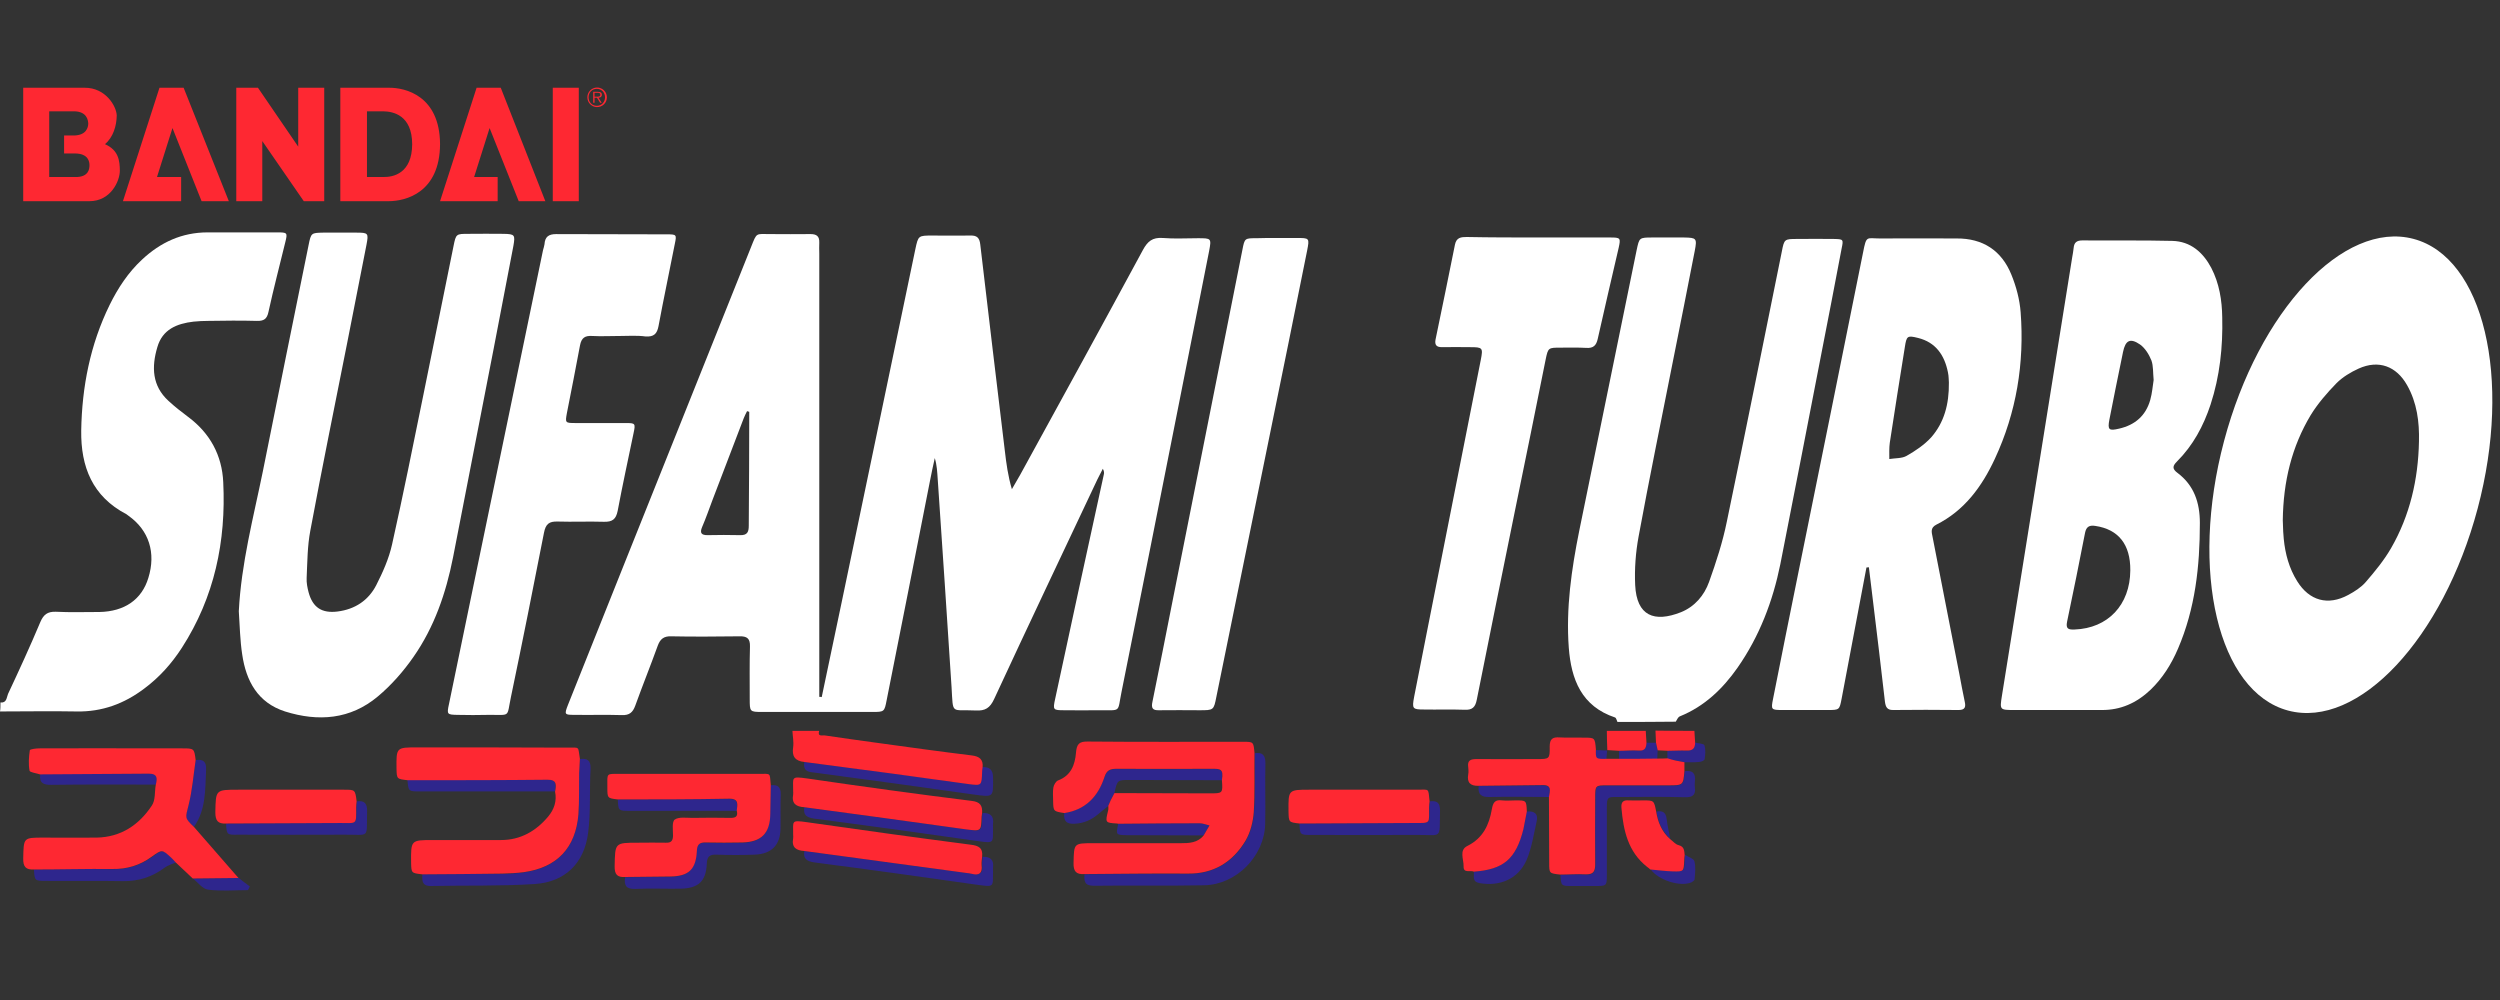 <?xml version="1.0" encoding="UTF-8" standalone="no"?>
<svg
   xmlns:dc="http://purl.org/dc/elements/1.1/"
   xmlns:cc="http://creativecommons.org/ns#"
   xmlns:rdf="http://www.w3.org/1999/02/22-rdf-syntax-ns#"
   xmlns:svg="http://www.w3.org/2000/svg"
   xmlns="http://www.w3.org/2000/svg"
   xmlns:sodipodi="http://sodipodi.sourceforge.net/DTD/sodipodi-0.dtd"
   xmlns:inkscape="http://www.inkscape.org/namespaces/inkscape"
   width="500"
   height="200"
   viewBox="0 0 500 200"
   version="1.1"
   id="svg104"
   sodipodi:docname="sufami.svg"
   style="fill:none"
   inkscape:version="0.92.5 (2060ec1f9f, 2020-04-08)">
  <rect x="0" y="0" width="500" height="200" fill="#333333" stroke="none"/>
  <defs
     id="defs108" />
  <sodipodi:namedview
     pagecolor="#ffffff"
     bordercolor="#666666"
     borderopacity="1"
     objecttolerance="10"
     gridtolerance="10"
     guidetolerance="10"
     inkscape:pageopacity="0"
     inkscape:pageshadow="2"
     inkscape:window-width="1366"
     inkscape:window-height="743"
     id="namedview106"
     showgrid="false"
     inkscape:pagecheckerboard="true"
     inkscape:zoom="1.0281733"
     inkscape:cx="380.64391"
     inkscape:cy="88.389299"
     inkscape:window-x="0"
     inkscape:window-y="0"
     inkscape:window-maximized="1"
     inkscape:current-layer="svg104" />
  <path
     d="m 457.64,142.118 c 14.008,3.722 30.974,-14.38 37.895,-40.431 6.922,-26.051 1.178,-50.187 -12.829,-53.908 -14.008,-3.722 -30.974,14.38 -37.895,40.43 -6.922,26.051 -1.178,50.187 12.829,53.909 z m -1.047,-37.097 c -0.011,-0.354 -0.022,-0.678 -0.036,-0.958 0.097,-7.782 1.799,-14.738 5.593,-21.06 1.41,-2.286 3.258,-4.426 5.155,-6.371 1.216,-1.216 2.821,-2.189 4.426,-2.918 3.988,-1.8 7.538,-0.486 9.678,3.307 1.994,3.502 2.481,7.393 2.384,11.283 -0.146,7.539 -1.8,14.786 -5.593,21.352 -1.411,2.432 -3.21,4.621 -5.059,6.761 -0.924,1.07 -2.237,1.896 -3.502,2.577 -4.037,2.189 -7.781,1.168 -10.214,-2.772 -1.604,-2.577 -2.383,-5.447 -2.675,-8.462 -0.102,-0.95 -0.133,-1.923 -0.158,-2.739 z"
     id="path2"
     inkscape:connector-curvature="0"
     style="clip-rule:evenodd;fill:#ffffff;fill-rule:evenodd;stroke-width:0.75" />
  <path
     d="m 323.486,144.383 c -0.146,-0.292 -0.244,-0.778 -0.438,-0.875 -6.76,-2.237 -8.804,-7.636 -9.29,-13.959 -0.584,-7.879 0.535,-15.661 2.091,-23.394 3.843,-18.726 7.637,-37.402 11.478,-56.127 0.535,-2.481 0.487,-2.529 3.162,-2.529 2.091,0 4.231,0 6.323,0 2.481,0.049 2.626,0.146 2.14,2.675 -1.46,7.442 -2.919,14.932 -4.426,22.373 -2.286,11.576 -4.669,23.152 -6.809,34.776 -0.584,3.162 -0.827,6.469 -0.681,9.679 0.292,6.226 3.843,7.538 9.144,5.447 2.772,-1.118 4.668,-3.356 5.641,-6.079 1.411,-3.94 2.724,-7.976 3.551,-12.062 3.745,-17.996 7.344,-35.992 10.992,-53.987 0.487,-2.529 0.536,-2.529 3.113,-2.529 2.432,0 4.864,-0.049 7.296,0 1.897,0.049 1.945,0.049 1.556,1.897 -1.362,7.052 -2.676,14.153 -4.086,21.206 -2.724,13.959 -5.399,27.966 -8.171,41.925 -1.508,7.442 -4.182,14.446 -8.56,20.719 -2.967,4.232 -6.615,7.733 -11.527,9.728 -0.389,0.146 -0.584,0.681 -0.827,1.07 -3.891,0.049 -7.782,0.049 -11.673,0.049 z"
     id="path4"
     inkscape:connector-curvature="0"
     style="fill:#ffffff;stroke-width:0.75" />
  <path
     d="m 0.097,140.492 c 1.265,0.146 1.216,-1.022 1.508,-1.703 2.237,-4.766 4.426,-9.533 6.469,-14.396 0.632,-1.459 1.411,-2.091 3.064,-2.043 2.918,0.146 5.836,0.049 8.755,0.049 5.01,-0.097 8.463,-2.481 9.776,-6.809 1.556,-5.01 0.146,-9.533 -3.988,-12.451 -0.146,-0.097 -0.243,-0.194 -0.389,-0.292 -6.809,-3.55 -9.144,-9.484 -9.047,-16.731 0.146,-8.754 1.8,-17.217 5.691,-25.145 1.654,-3.356 3.696,-6.469 6.469,-9.047 3.696,-3.453 7.976,-5.447 13.132,-5.447 4.621,0 9.241,0 13.862,0 2.091,0 2.14,0.049 1.654,1.994 -1.119,4.621 -2.335,9.241 -3.356,13.91 -0.292,1.41 -0.924,1.848 -2.335,1.8 -3.259,-0.097 -6.469,-0.049 -9.727,0 -0.973,0 -1.945,0.049 -2.918,0.146 -3.356,0.389 -6.225,1.556 -7.247,5.107 -1.167,3.94 -1.07,7.733 2.237,10.749 1.265,1.167 2.578,2.189 3.94,3.21 4.377,3.259 6.761,7.685 7.004,13.035 0.584,11.819 -1.751,23.006 -8.268,33.122 -2.043,3.162 -4.523,5.934 -7.539,8.171 -3.988,3.015 -8.414,4.669 -13.521,4.572 -5.107,-0.098 -10.214,0 -15.321,0 0.097,-0.486 0.097,-1.167 0.097,-1.799 z"
     id="path6"
     inkscape:connector-curvature="0"
     style="fill:#ffffff;stroke-width:0.75" />
  <path
     d="m 164.344,139.422 c 1.313,-6.322 2.676,-12.646 3.989,-18.968 4.912,-23.54 9.825,-47.081 14.737,-70.621 0.584,-2.724 0.584,-2.724 3.453,-2.724 2.529,0 5.01,0.049 7.538,0 1.313,-0.049 1.848,0.438 1.994,1.8 1.605,13.764 3.258,27.48 4.912,41.244 0.292,2.529 0.632,5.059 1.411,7.685 0.535,-0.973 1.118,-1.897 1.653,-2.87 8.22,-14.98 16.439,-29.961 24.562,-44.989 0.924,-1.702 1.897,-2.529 3.939,-2.383 2.335,0.195 4.718,0.049 7.052,0.049 2.676,0 2.724,0 2.237,2.578 -1.994,10.068 -3.988,20.184 -5.983,30.252 -3.842,19.309 -7.636,38.618 -11.526,57.878 -0.875,4.28 0.049,3.648 -4.572,3.696 -2.285,0.049 -4.523,0 -6.809,0 -2.334,0 -2.383,-0.049 -1.896,-2.286 1.604,-7.344 3.161,-14.737 4.766,-22.082 1.654,-7.587 3.308,-15.175 4.961,-22.762 0.098,-0.341 0.049,-0.73 -0.194,-1.167 -0.341,0.681 -0.73,1.41 -1.07,2.091 -6.906,14.64 -13.861,29.279 -20.671,43.968 -0.827,1.799 -1.799,2.383 -3.648,2.286 -5.059,-0.244 -4.524,0.972 -4.864,-4.62 -0.876,-13.911 -1.848,-27.772 -2.773,-41.682 -0.097,-1.361 -0.146,-2.724 -0.584,-4.182 -0.341,1.556 -0.68,3.064 -0.972,4.62 -2.87,14.591 -5.74,29.23 -8.658,43.822 -0.437,2.286 -0.486,2.335 -2.772,2.335 -7.393,0 -14.737,0 -22.13,0 -2.481,0 -2.481,-0.049 -2.481,-2.627 0,-3.502 -0.049,-6.955 0.049,-10.457 0.049,-1.605 -0.584,-2.091 -2.14,-2.042 -4.524,0.048 -9.095,0.097 -13.618,0 -1.46,-0.049 -2.189,0.535 -2.676,1.848 -1.459,4.036 -3.064,8.025 -4.523,12.062 -0.486,1.313 -1.167,1.896 -2.627,1.848 -3.161,-0.098 -6.322,0 -9.484,-0.049 -2.042,0 -2.091,-0.049 -1.313,-2.043 3.648,-9.192 7.345,-18.336 10.992,-27.529 8.56,-21.352 17.072,-42.703 25.632,-64.055 1.167,-2.918 0.875,-2.529 3.843,-2.529 2.675,0 5.35,0.049 8.025,0 1.216,0 1.799,0.438 1.751,1.702 -0.049,0.73 0,1.459 0,2.189 0,28.745 0,57.538 0,86.282 0,0.779 0,1.605 0,2.383 0.146,0 0.341,0 0.486,0.049 z M 149.85,82.371 c -0.146,-0.049 -0.292,-0.097 -0.437,-0.146 -0.244,0.486 -0.487,0.973 -0.681,1.459 -2.091,5.448 -4.134,10.846 -6.226,16.294 -0.681,1.799 -1.313,3.648 -2.091,5.447 -0.487,1.167 -0.146,1.605 1.07,1.605 2.189,-0.049 4.377,-0.049 6.517,0 1.46,0.049 1.751,-0.632 1.751,-1.897 0.048,-7.587 0.097,-15.175 0.097,-22.762 z"
     id="path8"
     inkscape:connector-curvature="0"
     style="fill:#ffffff;stroke-width:0.75" />
  <path
     d="m 373.29,113.499 c -1.654,8.755 -3.307,17.461 -4.961,26.215 -0.438,2.286 -0.438,2.286 -2.821,2.286 -3.015,0 -5.982,0 -8.998,0 -2.285,0 -2.334,-0.049 -1.897,-2.237 1.654,-8.414 3.357,-16.828 5.059,-25.242 4.329,-21.352 8.657,-42.655 12.937,-64.007 0.681,-3.502 0.681,-2.821 3.356,-2.821 5.107,-0.049 10.214,0 15.321,0 5.302,-0.049 9.047,2.432 10.992,7.247 0.973,2.383 1.654,4.961 1.848,7.49 0.779,10.165 -0.827,20.039 -5.155,29.328 -2.578,5.545 -6.079,10.36 -11.721,13.181 -1.216,0.632 -0.924,1.508 -0.73,2.481 1.799,9.143 3.551,18.288 5.35,27.382 0.341,1.848 0.681,3.648 1.07,5.496 0.243,1.07 0.097,1.703 -1.216,1.703 -4.377,-0.049 -8.755,-0.049 -13.132,0 -1.167,0 -1.459,-0.584 -1.605,-1.654 -0.778,-6.858 -1.605,-13.667 -2.432,-20.476 -0.243,-2.14 -0.535,-4.28 -0.779,-6.42 -0.194,0 -0.34,0.049 -0.486,0.049 z M 389.778,76.534 c -0.049,-0.34 0,-1.265 -0.195,-2.091 -0.68,-3.405 -2.432,-5.982 -5.982,-6.858 -2.14,-0.535 -2.286,-0.389 -2.627,1.8 -1.021,6.372 -2.042,12.743 -3.015,19.163 -0.146,1.07 -0.098,2.189 -0.098,3.258 1.168,-0.194 2.529,-0.098 3.453,-0.632 1.799,-1.022 3.599,-2.237 4.961,-3.745 2.529,-2.918 3.551,-6.517 3.502,-10.895 z"
     id="path10"
     inkscape:connector-curvature="0"
     style="fill:#ffffff;stroke-width:0.75" />
  <path
     d="m 411.421,142 c -2.821,0 -5.691,0 -8.512,0 -2.967,0 -2.967,0 -2.529,-2.821 1.508,-9.484 3.064,-19.017 4.572,-28.501 3.162,-19.747 6.322,-39.445 9.484,-59.191 0.098,-0.632 0.243,-1.265 0.292,-1.897 0.098,-1.07 0.584,-1.508 1.751,-1.508 5.983,0.049 11.965,-0.049 17.996,0.097 3.648,0.097 6.129,2.286 7.782,5.399 1.605,3.113 2.14,6.469 2.189,9.873 0.146,5.934 -0.486,11.819 -2.334,17.461 -1.411,4.28 -3.502,8.171 -6.712,11.381 -0.875,0.875 -1.021,1.459 0.098,2.285 3.307,2.48 4.475,5.934 4.475,10.02 0,8.657 -0.924,17.12 -4.377,25.146 -1.313,3.064 -3.064,5.885 -5.497,8.219 -2.772,2.626 -5.982,4.086 -9.825,4.037 -3.015,0 -5.934,0 -8.852,0 z m 14.64,-27.918 c 0.048,-5.204 -2.384,-8.219 -7.004,-8.9 -1.216,-0.194 -1.799,0.194 -2.042,1.361 -1.167,5.934 -2.335,11.868 -3.6,17.802 -0.292,1.459 0.292,1.605 1.508,1.556 6.663,-0.243 11.089,-4.912 11.138,-11.819 z m 4.668,-38.083 c -0.146,-1.508 -0.048,-2.772 -0.437,-3.891 -0.487,-1.216 -1.265,-2.481 -2.286,-3.21 -1.994,-1.362 -2.918,-0.827 -3.405,1.508 -0.049,0.243 -0.097,0.486 -0.146,0.73 -0.875,4.28 -1.751,8.511 -2.578,12.792 -0.389,2.042 -0.098,2.285 1.946,1.799 3.21,-0.73 5.35,-2.627 6.226,-5.739 0.389,-1.362 0.486,-2.821 0.68,-3.988 z"
     id="path12"
     inkscape:connector-curvature="0"
     style="fill:#ffffff;stroke-width:0.75" />
  <path
     d="m 47.762,122.253 c 0.486,-9.581 2.918,-18.726 4.815,-28.015 3.015,-15.077 6.08,-30.155 9.144,-45.232 0.486,-2.432 0.535,-2.432 2.918,-2.481 2.189,0 4.377,0 6.566,0 2.48,0 2.529,0.097 2.091,2.432 -1.265,6.517 -2.578,13.035 -3.842,19.552 -2.481,12.548 -5.058,25.097 -7.393,37.645 -0.584,3.064 -0.584,6.274 -0.73,9.435 -0.049,0.973 0.146,1.946 0.389,2.87 0.827,3.064 2.675,4.231 5.788,3.843 3.502,-0.438 6.177,-2.237 7.734,-5.253 1.313,-2.578 2.529,-5.302 3.162,-8.123 2.237,-9.971 4.231,-19.942 6.274,-29.961 2.043,-9.922 3.988,-19.844 6.031,-29.766 0.486,-2.432 0.535,-2.432 2.967,-2.432 2.335,0 4.718,-0.049 7.052,0 2.237,0.049 2.335,0.195 1.946,2.432 -1.313,6.858 -2.626,13.667 -3.939,20.525 -2.724,13.91 -5.399,27.821 -8.123,41.731 -1.41,7.15 -3.745,13.959 -7.928,19.941 -1.994,2.87 -4.426,5.642 -7.101,7.88 -5.496,4.62 -11.916,5.107 -18.58,3.015 -5.447,-1.751 -7.782,-6.079 -8.56,-11.381 -0.438,-2.821 -0.486,-5.788 -0.681,-8.657 z"
     id="path14"
     inkscape:connector-curvature="0"
     style="fill:#ffffff;stroke-width:0.75" />
  <path
     d="m 123.83,67.196 c -1.799,0 -3.55,0.097 -5.35,0 -1.46,-0.097 -2.189,0.34 -2.481,1.897 -0.827,4.523 -1.751,9.046 -2.627,13.57 -0.341,1.896 -0.341,1.945 1.751,1.945 3.307,0 6.663,0 9.97,0 1.994,0 2.043,0.049 1.605,2.092 -1.07,5.155 -2.189,10.311 -3.162,15.467 -0.341,1.702 -1.07,2.237 -2.772,2.189 -3.064,-0.098 -6.177,0.048 -9.241,-0.049 -1.702,-0.049 -2.383,0.486 -2.724,2.237 -2.14,10.944 -4.329,21.936 -6.615,32.879 -0.875,4.183 0,3.502 -4.425,3.551 -2.092,0.049 -4.232,0.049 -6.323,0 -1.994,-0.049 -2.091,-0.098 -1.654,-2.091 1.605,-7.782 3.21,-15.515 4.815,-23.297 4.669,-22.519 9.338,-45.038 14.008,-67.557 0.097,-0.389 0.243,-0.778 0.292,-1.167 0.097,-1.508 0.827,-2.043 2.334,-2.043 7.393,0.049 14.737,0 22.13,0.049 1.945,0 1.994,0.049 1.604,1.897 -1.07,5.496 -2.237,10.943 -3.258,16.439 -0.292,1.556 -0.924,2.189 -2.578,2.091 -1.751,-0.243 -3.55,-0.097 -5.302,-0.097 z"
     id="path16"
     inkscape:connector-curvature="0"
     style="fill:#ffffff;stroke-width:0.75" />
  <path
     d="m 307.678,47.498 c 4.767,0 9.533,0 14.348,0 2.091,0 2.14,0.097 1.702,2.091 -1.41,6.08 -2.821,12.111 -4.182,18.19 -0.292,1.313 -0.875,1.897 -2.286,1.8 -1.702,-0.097 -3.405,-0.049 -5.107,-0.049 -2.481,0 -2.529,0 -3.016,2.335 -1.994,9.922 -3.988,19.844 -6.031,29.718 -2.578,12.742 -5.204,25.534 -7.733,38.277 -0.292,1.605 -0.924,2.189 -2.529,2.091 -2.675,-0.098 -5.35,0 -8.025,-0.049 -2.334,0 -2.432,-0.146 -1.994,-2.529 0.827,-4.28 1.703,-8.56 2.529,-12.84 3.6,-18.19 7.198,-36.332 10.797,-54.522 0.487,-2.481 0.389,-2.578 -2.189,-2.578 -1.848,0 -3.744,-0.049 -5.593,0 -1.07,0 -1.46,-0.438 -1.265,-1.508 1.313,-6.323 2.626,-12.694 3.891,-19.017 0.292,-1.41 1.216,-1.508 2.335,-1.508 4.815,0.097 9.581,0.097 14.347,0.097 z"
     id="path18"
     inkscape:connector-curvature="0"
     style="fill:#ffffff;stroke-width:0.75" />
  <path
     d="m 255.394,47.595 c 1.313,0 2.578,0 3.891,0 2.627,0 2.627,0 2.14,2.529 -1.216,6.128 -2.481,12.208 -3.696,18.336 -4.815,23.638 -9.629,47.227 -14.445,70.865 -0.535,2.724 -0.535,2.724 -3.405,2.724 -2.675,0 -5.35,-0.049 -8.025,0 -1.313,0.049 -1.654,-0.389 -1.362,-1.703 1.362,-6.663 2.676,-13.327 3.989,-19.99 4.668,-23.492 9.338,-46.984 14.007,-70.427 0.438,-2.286 0.487,-2.286 2.772,-2.286 1.411,-0.049 2.772,-0.049 4.134,-0.049 z"
     id="path20"
     inkscape:connector-curvature="0"
     style="fill:#ffffff;stroke-width:0.75" />
  <path
     d="m 216.897,174.866 c 6.858,-0.049 13.716,-0.146 20.623,-0.098 5.204,0.049 9.047,-2.286 11.624,-6.566 0.973,-1.653 1.508,-3.745 1.654,-5.69 0.292,-3.94 0.146,-7.928 0.146,-11.868 1.556,-0.243 2.141,0.389 2.141,1.994 -0.098,4.037 0.048,8.122 -0.049,12.159 -0.146,6.421 -5.74,12.111 -12.159,12.257 -7.393,0.146 -14.737,0 -22.13,0.097 -1.848,0 -1.945,-0.924 -1.848,-2.285 z"
     id="path22"
     inkscape:connector-curvature="0"
     style="fill:#2e268d;stroke-width:0.75" />
  <path
     d="m 84.458,174.866 c 5.35,-0.049 10.651,-0.049 16.001,-0.098 1.459,0 2.919,-0.098 4.329,-0.292 6.615,-0.924 10.36,-4.864 10.895,-11.576 0.194,-2.724 0.098,-5.496 0.146,-8.219 0,-0.973 0.098,-1.946 0.146,-2.87 1.508,-0.194 2.189,0.243 2.14,1.946 -0.243,4.28 0.049,8.56 -0.486,12.792 -0.779,6.128 -4.62,9.873 -10.749,10.262 -6.906,0.438 -13.861,0.244 -20.816,0.389 -1.8,-0.049 -1.605,-1.216 -1.605,-2.334 z"
     id="path24"
     inkscape:connector-curvature="0"
     style="fill:#2e268d;stroke-width:0.75" />
  <path
     d="m 312.079,174.963 c 1.703,-0.048 3.405,-0.146 5.059,-0.048 1.508,0.097 1.946,-0.487 1.946,-1.946 -0.049,-4.426 -0.049,-8.852 0,-13.278 0,-2.529 0,-2.578 2.481,-2.578 4.037,0 8.073,0 12.11,0 3.016,0 3.016,0 3.259,-2.87 1.605,-0.243 2.237,0.438 2.042,2.043 -0.049,0.389 -0.049,0.827 0,1.216 0.195,1.459 -0.437,1.994 -1.945,1.946 -4.134,-0.098 -8.269,-0.098 -12.354,-0.049 -3.551,0.049 -3.308,-0.487 -3.308,3.453 0,4.037 0,8.073 0,12.11 0,2.237 -0.049,2.237 -2.334,2.237 -1.556,0 -3.064,0 -4.62,0 -2.189,0 -2.189,0 -2.335,-2.237 z"
     id="path26"
     inkscape:connector-curvature="0"
     style="fill:#2e268d;stroke-width:0.75" />
  <path
     d="m 125.021,175.45 c 2.967,-0.049 5.983,-0.049 8.949,-0.098 3.696,-0.049 5.107,-1.361 5.35,-5.058 0.097,-1.362 0.535,-1.8 1.848,-1.751 2.432,0.098 4.864,0.049 7.246,0 3.843,-0.049 5.545,-1.848 5.593,-5.69 0.049,-1.946 0.049,-3.891 0.098,-5.788 1.41,-0.194 2.091,0.292 2.042,1.848 -0.097,2.237 0,4.524 -0.048,6.809 -0.049,3.308 -1.8,5.059 -5.107,5.205 -2.578,0.097 -5.155,0.097 -7.782,0 -1.361,-0.049 -1.799,0.486 -1.848,1.799 -0.146,3.501 -1.653,4.912 -5.155,5.01 -3.064,0.048 -6.177,-0.098 -9.241,0.048 -1.751,0.049 -2.189,-0.729 -1.946,-2.334 z"
     id="path28"
     inkscape:connector-curvature="0"
     style="fill:#2e268d;stroke-width:0.75" />
  <path
     d="m 160.866,161.442 c 10.797,1.459 21.595,2.919 32.393,4.426 3.064,0.437 3.064,0.486 3.161,-2.529 0,-0.243 0.049,-0.486 0.098,-0.73 1.508,-0.048 2.286,0.536 2.091,2.14 -0.048,0.244 0,0.487 0,0.73 -0.048,3.162 0.341,3.21 -3.161,2.724 -10.846,-1.556 -21.741,-3.064 -32.587,-4.474 -1.605,-0.243 -2.237,-0.73 -1.994,-2.286 z"
     id="path30"
     inkscape:connector-curvature="0"
     style="fill:#2e268d;stroke-width:0.75" />
  <path
     d="m 160.866,170.197 c 10.797,1.459 21.595,2.918 32.393,4.377 0.389,0.049 0.827,0.097 1.216,0.194 1.459,0.341 2.14,-0.146 1.945,-1.702 -0.048,-0.536 0.049,-1.119 0.098,-1.703 1.508,-0.049 2.286,0.535 2.091,2.14 -0.048,0.243 0,0.487 0,0.73 -0.048,3.162 0.341,3.21 -3.161,2.724 -10.846,-1.556 -21.741,-3.064 -32.587,-4.475 -1.605,-0.243 -2.237,-0.778 -1.994,-2.285 z"
     id="path32"
     inkscape:connector-curvature="0"
     style="fill:#2e268d;stroke-width:0.75" />
  <path
     d="m 160.868,152.395 c 5.739,0.73 11.526,1.46 17.266,2.237 5.204,0.681 10.408,1.459 15.563,2.14 2.578,0.341 2.578,0.292 2.676,-2.383 0,-0.341 0.049,-0.632 0.097,-0.973 1.46,-0.049 2.141,0.535 2.141,2.14 0.048,3.939 0.097,3.891 -3.794,3.356 -10.701,-1.508 -21.449,-3.015 -32.149,-4.425 -1.46,-0.098 -2.043,-0.632 -1.799,-2.092 z"
     id="path34"
     inkscape:connector-curvature="0"
     style="fill:#2e268d;stroke-width:0.75" />
  <path
     d="m 212.86,162.609 c 4.231,-0.68 6.712,-3.307 8.025,-7.15 0.487,-1.361 1.119,-1.653 2.383,-1.653 6.372,0.049 12.743,0.049 19.115,0 1.605,0 2.383,-0.049 1.994,2.237 -6.128,0 -12.305,-0.049 -18.433,-0.049 -2.481,0 -2.481,0 -3.064,2.626 -0.243,0.487 -0.487,0.924 -0.73,1.411 -0.194,0.389 -0.341,0.827 -0.535,1.216 l 0.049,-0.049 c -0.681,0.535 -1.362,1.07 -1.994,1.605 -1.362,1.167 -2.87,1.848 -4.718,1.945 -1.604,0.098 -2.285,-0.486 -2.091,-2.14 z"
     id="path36"
     inkscape:connector-curvature="0"
     style="fill:#2e268d;stroke-width:0.75" />
  <path
     d="m 45.207,164.701 c 7.636,-0.049 15.272,-0.049 22.957,-0.098 3.356,0 3.064,0.341 3.113,-3.113 0,-0.389 0.049,-0.778 0.097,-1.216 1.605,-0.243 2.091,0.535 2.043,2.042 -0.146,5.545 0.681,4.572 -4.572,4.62 -7.101,0.049 -14.202,0 -21.303,0 -2.189,0.049 -2.189,0 -2.335,-2.237 z"
     id="path38"
     inkscape:connector-curvature="0"
     style="fill:#2e268d;stroke-width:0.75" />
  <path
     d="m 259.892,164.701 c 7.588,-0.049 15.224,-0.049 22.811,-0.098 3.6,0 3.113,0.194 3.162,-3.113 0,-0.389 0.049,-0.827 0.098,-1.216 1.41,-0.194 2.042,0.243 2.042,1.848 -0.146,5.885 0.584,4.815 -4.669,4.863 -7.052,0.049 -14.104,0 -21.157,0 -2.189,0 -2.189,-0.049 -2.286,-2.285 z"
     id="path40"
     inkscape:connector-curvature="0"
     style="fill:#2e268d;stroke-width:0.75" />
  <path
     d="m 6.784,173.893 c 5.253,-0.049 10.506,-0.146 15.758,-0.049 2.967,0.049 5.545,-0.778 7.928,-2.481 2.043,-1.508 2.091,-1.459 3.891,0.243 0.292,0.292 0.535,0.584 0.827,0.875 -0.778,0.341 -1.654,0.584 -2.286,1.07 -2.481,1.848 -5.204,2.724 -8.317,2.675 -5.156,-0.097 -10.311,0 -15.467,-0.048 -2.189,0 -2.189,-0.049 -2.335,-2.286 z"
     id="path42"
     inkscape:connector-curvature="0"
     style="fill:#2e268d;stroke-width:0.75" />
  <path
     d="m 81.491,155.995 c 9.29,-0.049 18.628,-0.049 27.918,-0.098 1.994,0 1.799,1.118 1.556,2.383 -9.047,0 -18.093,0 -27.188,0 -2.091,0 -2.091,-0.049 -2.286,-2.285 z"
     id="path44"
     inkscape:connector-curvature="0"
     style="fill:#2e268d;stroke-width:0.75" />
  <path
     d="m 123.563,159.885 c 7.393,-0.049 14.786,0 22.227,-0.098 1.994,-0.048 1.703,1.168 1.556,2.384 -7.15,0 -14.299,0 -21.448,0 -2.237,0 -2.237,-0.049 -2.335,-2.286 z"
     id="path46"
     inkscape:connector-curvature="0"
     style="fill:#2e268d;stroke-width:0.75" />
  <path
     d="m 294.765,174.331 c 6.031,-0.487 8.414,-2.529 9.873,-8.512 0.292,-1.167 0.486,-2.334 0.681,-3.502 1.556,-0.194 2.383,0.438 1.994,2.043 -0.584,2.577 -0.973,5.253 -1.994,7.636 -1.654,3.794 -5.35,5.35 -9.436,4.62 -1.508,-0.292 -1.022,-1.361 -1.118,-2.285 z"
     id="path48"
     inkscape:connector-curvature="0"
     style="fill:#2e268d;stroke-width:0.75" />
  <path
     d="m 8.049,154.827 c 7.247,-0.048 14.494,-0.048 21.741,-0.146 1.848,0 1.654,1.022 1.41,2.237 -6.955,0 -13.91,-0.049 -20.914,0.049 -1.605,0.048 -2.481,-0.389 -2.237,-2.141 z"
     id="path50"
     inkscape:connector-curvature="0"
     style="fill:#2e268d;stroke-width:0.75" />
  <path
     d="m 223.657,164.749 c 5.398,-0.048 10.846,-0.097 16.244,-0.097 0.681,0 1.313,0.292 1.994,0.437 -0.389,0.681 -0.778,1.313 -1.167,1.994 -5.156,0 -10.263,-0.049 -15.418,-0.049 -2.14,-0.049 -2.14,-0.049 -1.654,-2.286 z"
     id="path52"
     inkscape:connector-curvature="0"
     style="fill:#2e268d;stroke-width:0.75" />
  <path
     d="m 295.737,157.211 c 4.28,-0.049 8.512,-0.098 12.792,-0.146 1.897,0 1.459,1.216 1.265,2.335 -3.94,0 -7.928,-0.098 -11.868,0 -1.702,0.049 -2.383,-0.536 -2.189,-2.189 z"
     id="path54"
     inkscape:connector-curvature="0"
     style="fill:#2e268d;stroke-width:0.75" />
  <path
     d="m 38.788,165.381 c -1.994,-1.848 -1.702,-1.799 -1.07,-4.377 0.73,-2.919 0.973,-5.983 1.41,-8.998 1.508,-0.195 2.189,0.292 2.091,1.994 -0.195,3.939 0,7.928 -2.432,11.381 z"
     id="path56"
     inkscape:connector-curvature="0"
     style="fill:#2e268d;stroke-width:0.75" />
  <path
     d="m 330.124,173.844 c 1.508,0.146 3.064,0.341 4.572,0.389 2.14,0.049 2.14,0 2.237,-2.043 0,-0.389 0.049,-0.827 0.098,-1.216 0.632,0.438 1.702,0.73 1.848,1.265 0.292,1.119 0.146,2.384 0.048,3.6 0,0.243 -0.389,0.486 -0.632,0.632 -2.285,0.972 -6.712,-0.487 -8.171,-2.627 z"
     id="path58"
     inkscape:connector-curvature="0"
     style="fill:#2e268d;stroke-width:0.75" />
  <path
     d="m 38.593,175.693 c 3.064,-0.049 6.08,-0.049 9.144,-0.098 0.73,0.584 1.459,1.119 2.237,1.703 -0.146,0.243 -0.243,0.486 -0.389,0.73 -2.675,0 -5.35,0.243 -7.977,-0.098 -1.119,-0.146 -2.043,-1.459 -3.015,-2.237 z"
     id="path60"
     inkscape:connector-curvature="0"
     style="fill:#2e268d;stroke-width:0.75" />
  <path
     d="m 336.884,152.444 c -1.118,-0.194 -2.285,-0.437 -3.405,-0.632 0,-0.535 0,-1.07 0,-1.653 1.265,-0.049 2.529,-0.146 3.794,-0.049 1.216,0.049 1.751,-0.438 1.703,-1.605 0.68,0.194 1.751,0.194 1.897,0.535 0.292,0.875 0.194,1.897 0.048,2.821 -0.048,0.243 -0.729,0.535 -1.167,0.535 -0.924,0.098 -1.897,0.049 -2.87,0.049 z"
     id="path62"
     inkscape:connector-curvature="0"
     style="fill:#2e268d;stroke-width:0.75" />
  <path
     d="m 334.064,167.765 c -1.605,-1.46 -2.433,-3.308 -2.773,-5.448 1.217,-0.243 1.897,0.146 2.043,1.508 0.146,1.362 0.486,2.676 0.73,3.94 z"
     id="path64"
     inkscape:connector-curvature="0"
     style="fill:#2e268d;stroke-width:0.75" />
  <path
     d="m 321.272,151.909 c -2.14,0.049 -2.14,0.049 -2.14,-1.897 0.778,0.049 1.556,0.049 2.334,0.098 l -0.049,-0.049 c -0.049,0.584 -0.098,1.216 -0.146,1.848 z"
     id="path66"
     inkscape:connector-curvature="0"
     style="fill:#2e268d;stroke-width:0.75" />
  <path
     d="m 329.394,173.358 c 0.243,0.194 0.487,0.341 0.73,0.535 -0.243,-0.194 -0.487,-0.341 -0.73,-0.535 z"
     id="path68"
     inkscape:connector-curvature="0"
     style="fill:#2e268d;stroke-width:0.75" />
  <path
     d="m 331.437,151.86 c -2.529,0 -5.107,0 -7.636,0.049 0,-0.584 0,-1.167 0,-1.751 1.313,0 2.675,-0.146 3.988,-0.049 1.216,0.049 1.46,-0.632 1.508,-1.556 0.632,0 1.265,0 1.897,0 0.098,0.535 0.243,1.021 0.341,1.556 -0.049,0.584 -0.049,1.167 -0.098,1.751 z"
     id="path70"
     inkscape:connector-curvature="0"
     style="fill:#2e268d;stroke-width:0.75" />
  <path
     d="m 221.663,161.296 c 0.195,-0.389 0.341,-0.827 0.535,-1.216 -0.146,0.389 -0.34,0.778 -0.535,1.216 z"
     id="path72"
     inkscape:connector-curvature="0"
     style="fill:#2e268d;stroke-width:0.75" />
  <path
     d="m 160.867,152.395 c -1.848,-0.194 -2.529,-1.118 -2.237,-2.967 0.146,-1.07 -0.097,-2.189 -0.146,-3.259 1.799,0 3.55,0 5.35,0 -0.389,1.265 0.681,0.827 1.168,0.924 3.453,0.536 6.906,0.973 10.311,1.46 6.323,0.875 12.646,1.751 19.017,2.529 1.605,0.194 2.334,0.827 2.189,2.383 -0.049,0.341 -0.098,0.632 -0.098,0.973 -0.097,2.675 -0.097,2.724 -2.675,2.383 -5.204,-0.681 -10.409,-1.459 -15.564,-2.14 -5.788,-0.779 -11.575,-1.508 -17.315,-2.286 z"
     id="path74"
     inkscape:connector-curvature="0"
     style="fill:#fe2832;stroke-width:0.75" />
  <path
     d="m 321.466,150.061 c -0.049,-1.313 -0.098,-2.578 -0.098,-3.891 2.578,0 5.204,0 7.782,0 0.049,0.779 0.098,1.556 0.146,2.384 -0.048,0.973 -0.292,1.653 -1.508,1.556 -1.313,-0.098 -2.675,0.049 -3.988,0.049 -0.778,-0.049 -1.556,-0.098 -2.383,-0.146 0,0 0.049,0.049 0.049,0.049 z"
     id="path76"
     inkscape:connector-curvature="0"
     style="fill:#fe2832;stroke-width:0.75" />
  <path
     d="m 338.879,146.17 c 0.048,0.779 0.097,1.556 0.146,2.335 0,1.167 -0.486,1.654 -1.702,1.605 -1.265,-0.049 -2.529,0.049 -3.794,0.049 -0.681,-0.049 -1.313,-0.049 -1.994,-0.098 -0.097,-0.535 -0.243,-1.022 -0.341,-1.556 -0.048,-0.779 -0.048,-1.605 -0.097,-2.383 2.577,0.048 5.204,0.048 7.782,0.048 z"
     id="path78"
     inkscape:connector-curvature="0"
     style="fill:#fe2832;stroke-width:0.75" />
  <path
     d="m 212.861,162.609 c -2.189,-0.341 -2.189,-0.341 -2.237,-2.432 0,-0.875 -0.098,-1.799 0.049,-2.675 0.097,-0.535 0.486,-1.216 0.924,-1.411 2.626,-0.972 3.405,-3.161 3.599,-5.545 0.146,-1.751 0.632,-2.285 2.432,-2.237 10.311,0.097 20.671,0.048 30.982,0.048 2.091,0 2.091,0 2.286,2.237 -0.049,3.939 0.097,7.928 -0.146,11.868 -0.146,1.946 -0.681,4.037 -1.653,5.69 -2.578,4.281 -6.421,6.664 -11.625,6.566 -6.858,-0.049 -13.716,0.049 -20.622,0.098 -1.605,0.098 -2.189,-0.535 -2.14,-2.237 0.097,-3.939 0,-3.939 3.988,-3.939 5.788,0 11.575,0 17.412,0 1.703,0 3.405,-0.049 4.621,-1.556 0.389,-0.681 0.778,-1.313 1.167,-1.994 -0.681,-0.146 -1.313,-0.437 -1.994,-0.437 -5.398,0 -10.846,0.049 -16.244,0.097 -0.098,0 -0.146,-0.048 -0.243,-0.048 -2.384,-0.146 -2.384,-0.146 -1.8,-2.578 0.098,-0.292 0.049,-0.632 0.049,-0.924 l -0.049,0.049 c 0.195,-0.389 0.341,-0.827 0.536,-1.216 0.243,-0.487 0.486,-0.924 0.729,-1.411 6.372,0 12.694,0.049 19.066,0.049 2.626,0 2.626,0 2.432,-2.675 0.389,-2.286 -0.389,-2.237 -1.994,-2.237 -6.371,0 -12.743,0.049 -19.114,0 -1.265,0 -1.946,0.292 -2.383,1.654 -1.265,3.891 -3.794,6.565 -8.025,7.198 z"
     id="path80"
     inkscape:connector-curvature="0"
     style="fill:#fe2832;stroke-width:0.75" />
  <path
     d="m 6.785,173.893 c -1.605,0.098 -2.189,-0.535 -2.14,-2.237 0.097,-4.134 0,-4.134 4.037,-4.134 3.55,0 7.101,0.049 10.652,0 4.864,-0.097 8.463,-2.529 11.041,-6.42 0.73,-1.07 0.535,-2.724 0.778,-4.134 0.292,-1.216 0.438,-2.237 -1.411,-2.237 -7.247,0.049 -14.494,0.098 -21.741,0.146 -0.73,-0.243 -1.994,-0.389 -2.091,-0.729 -0.243,-1.313 -0.146,-2.724 0.049,-4.086 0.049,-0.243 1.265,-0.389 1.994,-0.389 7.685,-0.049 15.369,0 23.054,0 1.8,0 3.551,0 5.35,0 2.48,0 2.481,0 2.772,2.335 -0.438,3.015 -0.681,6.079 -1.41,8.998 -0.632,2.577 -0.875,2.529 1.07,4.377 2.967,3.405 5.934,6.809 8.901,10.214 -3.064,0.049 -6.08,0.049 -9.144,0.098 -1.167,-1.07 -2.286,-2.189 -3.453,-3.258 -0.292,-0.292 -0.535,-0.632 -0.827,-0.876 -1.848,-1.702 -1.848,-1.702 -3.891,-0.243 -2.383,1.751 -4.961,2.529 -7.928,2.481 -5.156,-0.049 -10.408,0.098 -15.661,0.098 z"
     id="path82"
     inkscape:connector-curvature="0"
     style="fill:#fe2832;stroke-width:0.75" />
  <path
     d="m 84.458,174.866 c -2.189,-0.243 -2.189,-0.243 -2.237,-2.335 -0.049,-4.523 -0.049,-4.523 4.377,-4.523 4.523,0 9.047,0 13.618,0 3.891,0 7.003,-1.799 9.435,-4.718 1.168,-1.41 1.751,-3.064 1.362,-4.961 0.243,-1.265 0.438,-2.432 -1.556,-2.383 -9.29,0.098 -18.628,0.098 -27.918,0.098 -2.189,-0.244 -2.189,-0.244 -2.237,-2.335 -0.049,-4.231 -0.049,-4.231 4.182,-4.231 9.971,0 19.942,0 29.864,0.049 2.772,0 2.188,-0.341 2.626,2.237 -0.049,0.973 -0.098,1.946 -0.146,2.87 -0.049,2.724 0.048,5.496 -0.146,8.22 -0.535,6.712 -4.28,10.651 -10.895,11.575 -1.41,0.195 -2.918,0.243 -4.329,0.292 -5.35,0.098 -10.7,0.098 -16.001,0.146 z"
     id="path84"
     inkscape:connector-curvature="0"
     style="fill:#fe2832;stroke-width:0.75" />
  <path
     d="m 336.884,152.444 c 0,0.584 0,1.167 0,1.751 -0.244,2.869 -0.244,2.869 -3.259,2.869 -4.037,0 -8.074,0 -12.111,0 -2.481,0 -2.481,0 -2.481,2.578 0,4.426 -0.049,8.852 0,13.278 0,1.459 -0.437,1.994 -1.945,1.946 -1.703,-0.098 -3.405,0.049 -5.059,0.049 -2.189,-0.244 -2.189,-0.244 -2.189,-2.335 0,-4.426 -0.049,-8.803 -0.049,-13.229 0.195,-1.119 0.632,-2.383 -1.265,-2.335 -4.28,0.049 -8.511,0.098 -12.791,0.146 -1.605,0.049 -2.384,-0.584 -2.092,-2.286 0.098,-0.486 0.049,-0.973 0,-1.459 -0.194,-1.362 0.487,-1.605 1.703,-1.605 4.037,0.049 8.074,0 12.111,0 2.383,0 2.529,0 2.481,-2.481 0,-1.556 0.584,-1.945 1.994,-1.848 1.605,0.098 3.21,0 4.815,0.049 2.237,0 2.237,0 2.432,2.335 -0.049,1.945 -0.049,1.945 2.14,1.896 0.827,0 1.654,0 2.529,0 2.529,0 5.107,0 7.636,-0.048 0.681,0 1.362,0 2.043,-0.049 1.118,0.389 2.237,0.584 3.356,0.778 z"
     id="path86"
     inkscape:connector-curvature="0"
     style="fill:#fe2832;stroke-width:0.75" />
  <path
     d="m 123.562,159.885 c -2.091,-0.243 -2.091,-0.243 -2.091,-2.432 0,-2.919 -0.292,-2.675 2.529,-2.675 9.192,0 18.433,0 27.625,0 2.676,0 2.286,-0.341 2.529,2.237 -0.049,1.946 -0.049,3.891 -0.098,5.788 -0.048,3.842 -1.751,5.593 -5.593,5.69 -2.432,0.049 -4.864,0.049 -7.247,0 -1.313,-0.049 -1.799,0.389 -1.848,1.751 -0.194,3.696 -1.654,5.009 -5.35,5.058 -2.967,0.049 -5.982,0.049 -8.949,0.098 -1.556,0.098 -2.189,-0.438 -2.14,-2.189 0.098,-4.669 0,-4.669 4.718,-4.669 1.848,0 3.696,-0.049 5.545,0 1.07,0.049 1.41,-0.437 1.41,-1.459 0,-1.118 -0.243,-2.724 0.341,-3.162 0.827,-0.584 2.286,-0.341 3.502,-0.341 2.578,-0.049 5.155,-0.049 7.733,0 1.167,0 1.41,-0.486 1.167,-1.459 0.146,-1.216 0.487,-2.432 -1.556,-2.383 -7.442,0.146 -14.834,0.146 -22.227,0.146 z"
     id="path88"
     inkscape:connector-curvature="0"
     style="fill:#fe2832;stroke-width:0.75" />
  <path
     d="m 160.866,170.197 c -1.604,-0.098 -2.577,-0.681 -2.237,-2.529 0.048,-0.243 0,-0.486 0,-0.73 0.048,-2.772 -0.536,-2.967 2.869,-2.481 10.846,1.556 21.741,3.065 32.587,4.475 1.703,0.194 2.529,0.681 2.335,2.432 -0.049,0.584 -0.146,1.118 -0.098,1.703 0.194,1.556 -0.487,2.091 -1.946,1.702 -0.389,-0.098 -0.778,-0.146 -1.216,-0.194 -10.7,-1.46 -21.497,-2.919 -32.295,-4.377 z"
     id="path90"
     inkscape:connector-curvature="0"
     style="fill:#fe2832;stroke-width:0.75" />
  <path
     d="m 160.866,161.442 c -1.604,-0.098 -2.577,-0.681 -2.237,-2.529 0.048,-0.243 0,-0.486 0,-0.729 0.048,-2.724 -0.584,-2.967 2.869,-2.481 10.944,1.604 21.887,3.113 32.83,4.474 1.703,0.195 2.189,0.924 2.092,2.432 -0.049,0.244 -0.049,0.487 -0.098,0.73 -0.098,2.967 -0.098,2.919 -3.162,2.529 -10.7,-1.508 -21.497,-2.967 -32.295,-4.426 z"
     id="path92"
     inkscape:connector-curvature="0"
     style="fill:#fe2832;stroke-width:0.75" />
  <path
     d="m 45.208,164.701 c -1.605,0.097 -2.14,-0.536 -2.14,-2.237 0.097,-4.524 0,-4.524 4.621,-4.524 7.052,0 14.056,0 21.109,0 2.237,0 2.237,0 2.529,2.335 -0.049,0.389 -0.097,0.778 -0.097,1.216 0,3.502 0.243,3.113 -3.113,3.113 -7.587,0.049 -15.272,0.049 -22.908,0.098 z"
     id="path94"
     inkscape:connector-curvature="0"
     style="fill:#fe2832;stroke-width:0.75" />
  <path
     d="m 259.892,164.701 c -2.14,-0.244 -2.14,-0.244 -2.189,-2.384 -0.049,-4.377 -0.049,-4.377 4.232,-4.377 7.149,0 14.347,0 21.497,0 2.529,0 2.189,-0.389 2.481,2.335 -0.049,0.389 -0.098,0.827 -0.098,1.216 -0.048,3.307 0.487,3.113 -3.161,3.113 -7.539,0.049 -15.175,0.049 -22.763,0.098 z"
     id="path96"
     inkscape:connector-curvature="0"
     style="fill:#fe2832;stroke-width:0.75" />
  <path
     d="m 329.395,173.358 c -3.794,-3.016 -4.718,-7.247 -5.107,-11.77 -0.098,-1.168 0.34,-1.605 1.459,-1.508 0.973,0.048 1.946,0 2.87,0 2.188,0 2.188,0 2.626,2.285 0.341,2.091 1.118,3.988 2.772,5.448 0.584,0.437 1.07,1.07 1.703,1.216 1.167,0.292 1.118,1.118 1.216,1.994 -0.049,0.389 -0.098,0.827 -0.098,1.216 -0.098,2.043 -0.098,2.092 -2.237,2.043 -1.508,-0.049 -3.064,-0.244 -4.572,-0.389 l 0.049,0.049 c -0.195,-0.243 -0.438,-0.389 -0.681,-0.584 z"
     id="path98"
     inkscape:connector-curvature="0"
     style="fill:#fe2832;stroke-width:0.75" />
  <path
     d="m 294.765,174.33 c -0.681,-0.34 -2.092,0.389 -2.043,-1.021 0.049,-1.411 -0.973,-3.308 0.779,-4.134 3.113,-1.556 4.329,-4.231 4.863,-7.295 0.243,-1.411 0.632,-1.994 2.091,-1.799 0.875,0.097 1.751,0 2.676,0 2.14,0 2.14,0 2.237,2.237 -0.243,1.168 -0.437,2.335 -0.681,3.502 -1.508,5.983 -3.939,8.074 -9.921,8.511 z"
     id="path100"
     inkscape:connector-curvature="0"
     style="fill:#fe2832;stroke-width:0.75" />
  <path
     d="m 110.556,17.549 h 5.203 V 40.238 h -5.203 z m -6.814,22.689 h 5.327 L 100.15,17.549 H 95.319 L 88.01,40.238 H 99.531 v -4.835 h -4.707 l 3.097,-9.795 z M 31.895,17.549 24.586,40.238 h 11.644 v -4.835 h -4.831 l 3.097,-9.795 5.822,14.63 h 5.451 L 36.726,17.549 Z M 59.643,29.328 51.591,17.549 H 47.255 V 40.238 h 5.203 V 28.212 l 8.3,12.026 h 4.088 V 17.549 H 59.643 Z M 77.729,17.549 H 68.066 V 40.238 h 9.663 C 81.121,40.232 87.959,38.554 88.01,28.832 87.959,19.182 81.121,17.504 77.729,17.549 Z m -1.115,17.854 H 73.393 V 22.261 h 3.221 c 2.054,0.021 5.797,0.796 5.822,6.571 -0.025,5.848 -3.768,6.623 -5.822,6.571 z M 20.993,28.832 c 1.674,-1.384 2.319,-3.709 2.354,-5.703 -0.035,-1.88 -2.23,-5.625 -6.442,-5.579 H 4.642 V 40.238 H 17.897 c 4.253,-0.004 6.06,-4.009 6.07,-6.075 -0.01,-2.066 -0.268,-4.133 -2.973,-5.331 z m -5.946,6.571 H 9.845 V 22.261 h 4.955 c 2.513,0.021 2.835,1.699 2.849,2.48 -0.014,0.769 -0.403,2.318 -2.849,2.356 h -1.982 v 3.596 h 2.106 c 2.839,-0.017 2.969,1.761 2.971,2.356 -0.002,0.696 -0.132,2.407 -2.847,2.356 z M 119.364,21.42 c 0.262,0.008 0.523,-0.037 0.767,-0.131 0.245,-0.095 0.467,-0.238 0.655,-0.421 0.188,-0.183 0.338,-0.401 0.44,-0.643 0.102,-0.242 0.155,-0.501 0.154,-0.764 -7.5e-4,-0.262 -0.053,-0.522 -0.156,-0.763 -0.103,-0.241 -0.253,-0.46 -0.442,-0.642 -0.188,-0.182 -0.412,-0.325 -0.656,-0.419 -0.245,-0.094 -0.506,-0.138 -0.767,-0.129 -0.508,0.017 -0.988,0.231 -1.34,0.597 -0.353,0.366 -0.549,0.854 -0.548,1.362 7.5e-4,0.508 0.199,0.996 0.552,1.36 0.354,0.364 0.836,0.577 1.343,0.593 z m 0,-0.258 c -0.954,0 -1.652,-0.744 -1.652,-1.705 0,-0.951 0.695,-1.694 1.652,-1.694 0.95,0 1.641,0.744 1.641,1.694 0,0.961 -0.692,1.705 -1.641,1.705 z m 0.316,-1.618 c 0.389,-0.01 0.688,-0.172 0.688,-0.599 0,-0.362 -0.197,-0.579 -0.775,-0.579 h -0.953 v 2.184 h 0.269 v -1.006 h 0.489 l 0.626,1.006 h 0.32 z m -0.774,-0.211 v -0.775 h 0.623 c 0.269,0 0.548,0.041 0.548,0.382 0,0.444 -0.455,0.393 -0.764,0.393 z"
     id="path102"
     inkscape:connector-curvature="0"
     style="fill:#fe2832;stroke-width:0.75" />
</svg>
